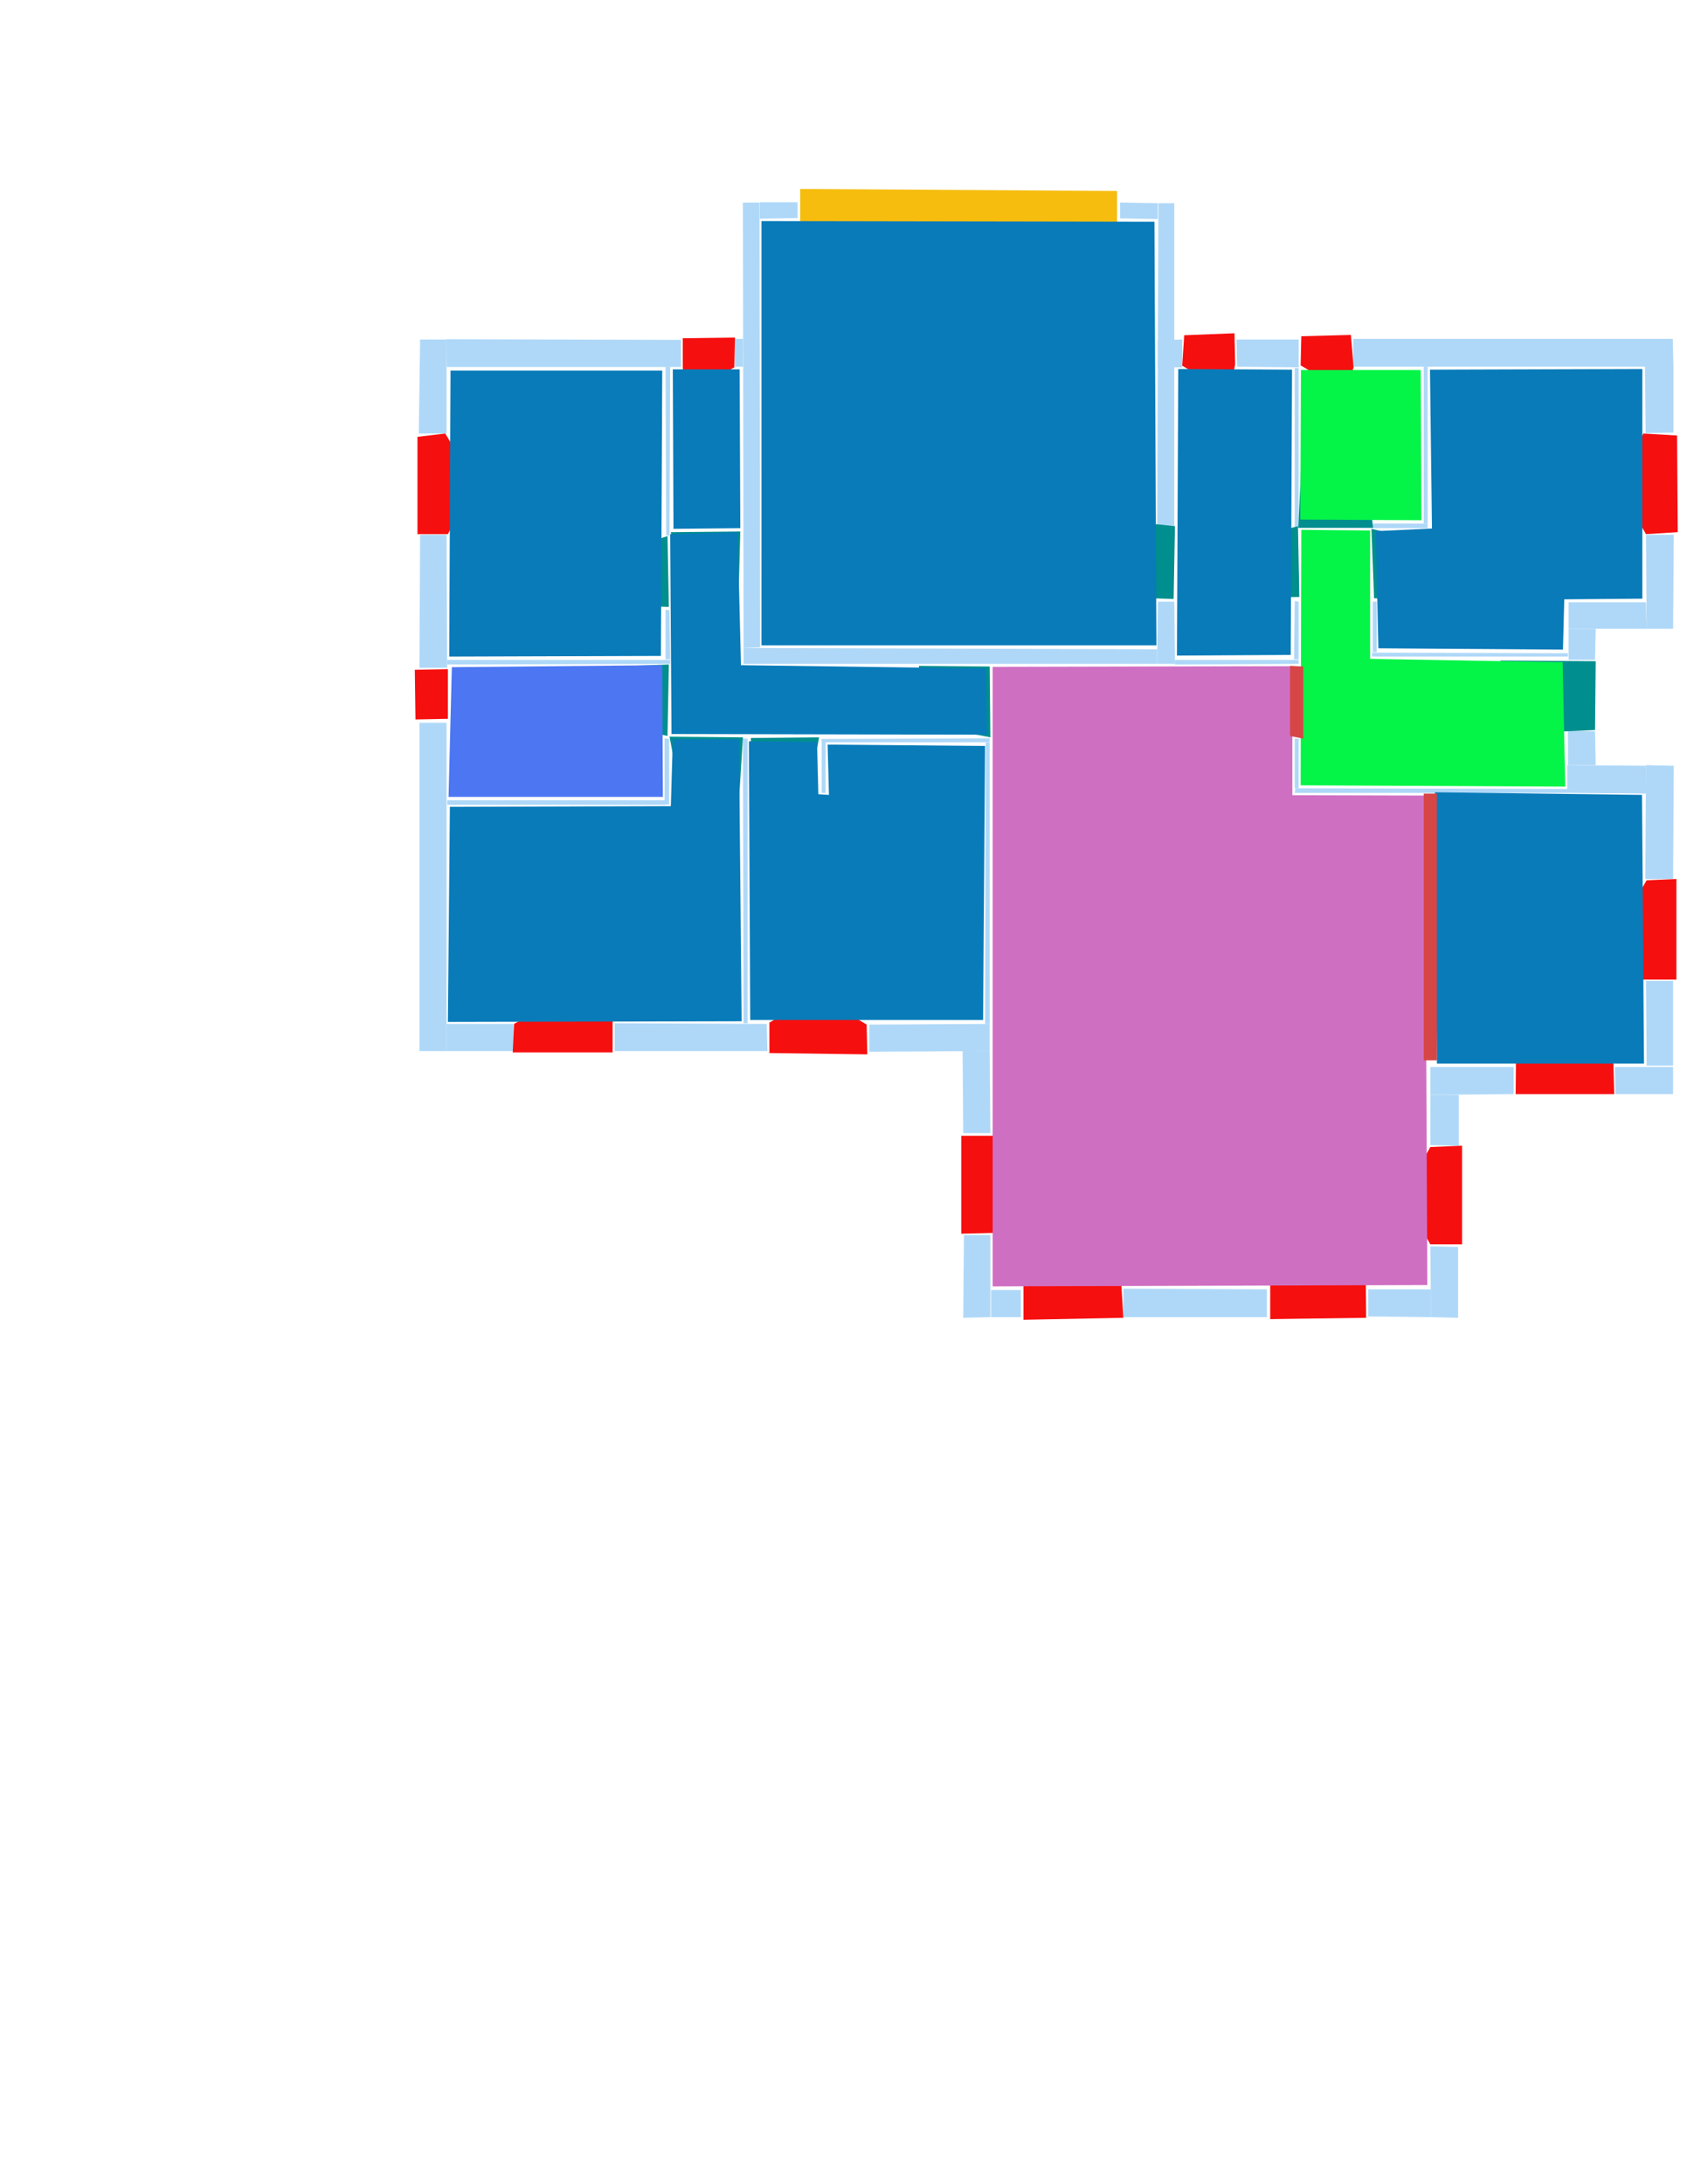 <ns0:svg xmlns:ns0="http://www.w3.org/2000/svg" version="1.1" width="2550" height="3300">
<ns0:width>3508</ns0:width>
<ns0:height>2480</ns0:height>
<ns0:nclasslabel>50</ns0:nclasslabel>
<ns0:nclassappear>6</ns0:nclassappear>
<ns0:class>Bidet-1</ns0:class>
<ns0:class>Bidet-2</ns0:class>
<ns0:class>Bidet-3</ns0:class>
<ns0:class>Bidet-4</ns0:class>
<ns0:class>Door</ns0:class>
<ns0:class>Door-1</ns0:class>
<ns0:class>Door-23</ns0:class>
<ns0:class>Oven-1</ns0:class>
<ns0:class>Oven-2</ns0:class>
<ns0:class>Oven-3</ns0:class>
<ns0:class>Oven-4</ns0:class>
<ns0:class>Parking</ns0:class>
<ns0:class>Roof</ns0:class>
<ns0:class>Room</ns0:class>
<ns0:class>Separation</ns0:class>
<ns0:class>Sink-1</ns0:class>
<ns0:class>Sink-11</ns0:class>
<ns0:class>Sink-12</ns0:class>
<ns0:class>Sink-13</ns0:class>
<ns0:class>Sink-14</ns0:class>
<ns0:class>Sink-2</ns0:class>
<ns0:class>Sink-3</ns0:class>
<ns0:class>Sink-4</ns0:class>
<ns0:class>Sink-5</ns0:class>
<ns0:class>Sink-6</ns0:class>
<ns0:class>Sofa-1</ns0:class>
<ns0:class>Sofa-3</ns0:class>
<ns0:class>Sofa-4</ns0:class>
<ns0:class>Sofa-5</ns0:class>
<ns0:class>Sofa-6</ns0:class>
<ns0:class>Sofa-7</ns0:class>
<ns0:class>Sofa-8</ns0:class>
<ns0:class>Sofa-9</ns0:class>
<ns0:class>Stairs-1</ns0:class>
<ns0:class>Table-1</ns0:class>
<ns0:class>Table-2</ns0:class>
<ns0:class>Table-3</ns0:class>
<ns0:class>Table-4</ns0:class>
<ns0:class>Table-5</ns0:class>
<ns0:class>Table-6</ns0:class>
<ns0:class>Table-7</ns0:class>
<ns0:class>Text</ns0:class>
<ns0:class>Tub-1</ns0:class>
<ns0:class>Tub-3</ns0:class>
<ns0:class>TV-1</ns0:class>
<ns0:class>TV-2</ns0:class>
<ns0:class>Wall</ns0:class>
<ns0:class>Wall-1</ns0:class>
<ns0:class>Wallieee</ns0:class>
<ns0:class>Window</ns0:class>
<ns0:polygon class="Wall" fill="#AFD8F8" id="0" transcription="" points="1698,1947 1698,1990 1915,1990 1915,1948 " />
<ns0:polygon class="Wall" fill="#AFD8F8" id="1" transcription="" points="2068,1948 2068,1989 2163,1990 2163,1948 " />
<ns0:polygon class="Wall" fill="#AFD8F8" id="2" transcription="" points="2162,1883 2204,1884 2204,1991 2163,1990 " />
<ns0:polygon class="Wall" fill="#AFD8F8" id="3" transcription="" points="2205,1731 2162,1730 2162,1654 2205,1654 " />
<ns0:polygon class="Wall" fill="#AFD8F8" id="4" transcription="" points="2288,1612 2288,1653 2162,1654 2162,1612 " />
<ns0:polygon class="Wall" fill="#AFD8F8" id="5" transcription="" points="2075,909 2075,985 2081,985 2081,909 " />
<ns0:polygon class="Wall" fill="#AFD8F8" id="6" transcription="" points="2371,997 2411,997 2412,950 2371,950 " />
<ns0:polygon class="Wall" fill="#AFD8F8" id="7" transcription="" points="2488,910 2371,910 2371,950 2489,950 " />
<ns0:polygon class="Wall" fill="#AFD8F8" id="8" transcription="" points="2529,950 2489,950 2488,808 2530,808 " />
<ns0:polygon class="Wall" fill="#AFD8F8" id="9" transcription="" points="2487.5,654.5 2529.5,653.5 2529.5,553.5 2486.5,553.5 " />
<ns0:polygon class="Wall" fill="#AFD8F8" id="10" transcription="" points="2045.5,512 2045.5,554 2529.5,554 2528.5,512 " />
<ns0:polygon class="Wall" fill="#AFD8F8" id="11" transcription="" points="2370,987 2370,992 2074,992 2074,986 " />
<ns0:polygon class="Wall" fill="#AFD8F8" id="12" transcription="" points="2370,1104 2411,1105 2412,1156 2370,1156 " />
<ns0:polygon class="Wall" fill="#AFD8F8" id="13" transcription="" points="1957,1116 1957,1191 1963,1191 1963,1116 " />
<ns0:polygon class="Wall" fill="#AFD8F8" id="14" transcription="" points="2488,1482 2489,1610 2529,1610 2529,1482 " />
<ns0:polygon class="Wall" fill="#AFD8F8" id="15" transcription="" points="2441,1612 2442,1653 2529,1653 2529,1612 " />
<ns0:polygon class="Wall" fill="#AFD8F8" id="16" transcription="" points="2370,1192 2370,1198 1957,1198 1958,1191 " />
<ns0:polygon class="Wall" fill="#AFD8F8" id="17" transcription="" points="2488,1199 2488,1157 2369,1156 2369,1198 " />
<ns0:polygon class="Wall" fill="#AFD8F8" id="18" transcription="" points="2530,1157 2488,1156 2487,1328 2529,1328 " />
<ns0:polygon class="Wall" fill="#AFD8F8" id="19" transcription="" points="1693,330 1693,306 1750,307 1750,331 " />
<ns0:polygon class="Wall" fill="#AFD8F8" id="20" transcription="" points="1205.5,329.5 1205.5,305.5 1148.5,305.5 1148.5,330.5 " />
<ns0:polygon class="Wall" fill="#AFD8F8" id="21" transcription="" points="1123,306 1148,306 1149,978 1124,979 " />
<ns0:polygon class="Wall" fill="#AFD8F8" id="22" transcription="" points="1111,512 1111,554 1123,554 1123,512 " />
<ns0:polygon class="Wall" fill="#AFD8F8" id="23" transcription="" points="1029.5,513.5 1029.5,554.5 675.5,554.5 674.5,512.5 " />
<ns0:polygon class="Wall" fill="#AFD8F8" id="24" transcription="" points="675,655 633,655 635,513 675,513 " />
<ns0:polygon class="Wall" fill="#AFD8F8" id="25" transcription="" points="1124,1003 1124,979 1749,981 1749,1003 " />
<ns0:polygon class="Wall" fill="#AFD8F8" id="26" transcription="" points="1006,554 1013,554 1012,809 1007,809 " />
<ns0:polygon class="Wall" fill="#AFD8F8" id="27" transcription="" points="1006,921 1012,922 1013,996 1006,996 " />
<ns0:polygon class="Wall" fill="#AFD8F8" id="28" transcription="" points="1013,997 1013,1003 676,1004 676,997 " />
<ns0:polygon class="Wall" fill="#AFD8F8" id="29" transcription="" points="929,1546 929,1588 1160,1588 1159,1547 " />
<ns0:polygon class="Wall" fill="#AFD8F8" id="30" transcription="" points="675,1547 675,1588 776,1588 776,1547 " />
<ns0:polygon class="Wall" fill="#AFD8F8" id="31" transcription="" points="1775,307 1751,307 1749,797 1775,797 " />
<ns0:polygon class="Wall" fill="#AFD8F8" id="32" transcription="" points="1787,513 1787,555 1750,555 1750,514 " />
<ns0:polygon class="Wall" fill="#AFD8F8" id="33" transcription="" points="1869,513 1870,554 1963,555 1963,513 " />
<ns0:polygon class="Wall" fill="#AFD8F8" id="34" transcription="" points="1957,797 1957,556 1963,556 1963,797 " />
<ns0:polygon class="Wall" fill="#AFD8F8" id="35" transcription="" points="1775,909 1750,909 1749,1003 1776,1003 " />
<ns0:polygon class="Wall" fill="#AFD8F8" id="36" transcription="" points="1957,908 1956,996 1963,996 1963,909 " />
<ns0:polygon class="Wall" fill="#AFD8F8" id="37" transcription="" points="1776,997 1776,1004 1963,1003 1963,997 " />
<ns0:polygon class="Wall" fill="#AFD8F8" id="38" transcription="" points="1498,1949 1498,1990 1543,1990 1543,1949 " />
<ns0:polygon class="Wall" fill="#AFD8F8" id="39" transcription="" points="1456,1991 1497,1990 1497,1866 1457,1866 " />
<ns0:polygon class="Wall" fill="#AFD8F8" id="40" transcription="" points="1497,1712 1456,1712 1455,1588 1496,1588 " />
<ns0:polygon class="Wall" fill="#AFD8F8" id="41" transcription="" points="1314,1548 1314,1589 1496,1588 1496,1547 " />
<ns0:polygon class="Wall" fill="#AFD8F8" id="42" transcription="" points="1496,1547 1489,1547 1490,1122 1496,1122 " />
<ns0:polygon class="Wall" fill="#AFD8F8" id="43" transcription="" points="1242,1116.5 1242,1121.5 1496,1121.5 1496,1115.5 " />
<ns0:polygon class="Wall" fill="#AFD8F8" id="44" transcription="" points="1242,1198 1248,1198 1248,1117 1242,1117 " />
<ns0:polygon class="Wall" fill="#AFD8F8" id="45" transcription="" points="635,808 675,808 676,1009 634,1009 " />
<ns0:polygon class="Wall" fill="#AFD8F8" id="46" transcription="" points="676,1209 676,1216 1006,1216 1006,1209 " />
<ns0:polygon class="Wall" fill="#AFD8F8" id="47" transcription="" points="1004.5,1115.5 1004.5,1215.5 1011.5,1215.5 1011.5,1116.5 " />
<ns0:polygon class="Wall" fill="#AFD8F8" id="48" transcription="" points="1124,1546 1130,1546 1130,1116 1123,1116 " />
<ns0:polygon class="Wall" fill="#AFD8F8" id="49" transcription="" points="634,1588 675,1588 675,1476 675,1092 634,1092 " />
<ns0:polygon class="Wall" fill="#AFD8F8" id="50" transcription="" points="2152,554 2158,554 2158,791 2152,791 " />
<ns0:polygon class="Wall" fill="#AFD8F8" id="51" transcription="" points="2075,791 2075,798 2158,798 2158,791 " />
<ns0:polygon class="Parking" fill="#F6BD0F" id="52" transcription="" points="1209.5,285.5 1209.5,344.5 1688.5,343.5 1688.5,288.5 " />
<ns0:polygon class="Window" fill="#f60f0f" id="53" transcription="" points="1044,591 1110,555 1111,510 1032,511 1032,555 1034,572 " />
<ns0:polygon class="Window" fill="#f60f0f" id="54" transcription="" points="712,740 677,807 631,807 631,660 673,655 713,721 699,732 " />
<ns0:polygon class="Window" fill="#f60f0f" id="55" transcription="" points="627,1012 677,1011 677,1086 628,1087 " />
<ns0:polygon class="Window" fill="#f60f0f" id="56" transcription="" points="844,1510 777,1547 775,1590 926,1590 926,1543 862,1510 852,1523 " />
<ns0:polygon class="Window" fill="#f60f0f" id="57" transcription="" points="1245,1509 1310,1548 1311,1593 1163,1591 1163,1545 1225,1509 1235,1524 " />
<ns0:polygon class="Window" fill="#f60f0f" id="58" transcription="" points="1568,1716 1453,1716 1453,1864 1568,1861 1564,1818 1531,1789 1561,1763 " />
<ns0:polygon class="Window" fill="#f60f0f" id="59" transcription="" points="1691,1874 1698,1991 1547,1994 1547,1873 1600,1889 1622,1921 1641,1886 " />
<ns0:polygon class="Window" fill="#f60f0f" id="60" transcription="" points="2064,1875 2065,1991 1920,1993 1920,1876 1973,1889 1991,1923 2014,1888 " />
<ns0:polygon class="Window" fill="#f60f0f" id="61" transcription="" points="2127,1817 2162,1880 2210,1880 2210,1731 2162,1733 2127,1796 2139,1805 " />
<ns0:polygon class="Window" fill="#f60f0f" id="62" transcription="" points="2292,1540 2291,1653 2440,1653 2437,1539 2386,1548 2365,1586 2333,1544 " />
<ns0:polygon class="Window" fill="#f60f0f" id="63" transcription="" points="2451,1414 2484,1480 2534,1480 2534,1328 2489,1330 2451,1395 2463,1404 " />
<ns0:polygon class="Door" fill="#008E8E" id="64" transcription="" points="2268,998 2412,999 2411,1103 2365,1105 2304,1085 2273,1047 " />
<ns0:polygon class="Window" fill="#f60f0f" id="65" transcription="" points="2450,741 2488,807 2536,804 2535,658 2484,655 2451,722 2464,731 " />
<ns0:polygon class="Window" fill="#f60f0f" id="66" transcription="" points="2032,591 1966,552 1967,508 2042,506 2046,555 2040,575 " />
<ns0:polygon class="Window" fill="#f60f0f" id="67" transcription="" points="1853,591.5 1787,552.5 1790,506.5 1866,503.5 1867,550.5 1863,570.5 " />
<ns0:polygon class="Door" fill="#008E8E" id="68" transcription="" points="1649,901 1774,905 1776,795 1748,792 1697,810 1658,854 " />
<ns0:polygon class="Door" fill="#008E8E" id="69" transcription="" points="1856,903 1964,902 1962,795 1898,811 1863,857 " />
<ns0:polygon class="Door" fill="#008E8E" id="70" transcription="" points="2182,904 2077,904 2073,799 2145,816 2180,868 " />
<ns0:polygon class="Door" fill="#008E8E" id="71" transcription="" points="1967.5,689.5 1962.5,797.5 2075.5,797.5 2069.5,746.5 2028.5,704.5 " />
<ns0:polygon class="Door" fill="#008E8E" id="72" transcription="" points="1389,1006 1496,1007 1497,1114 1430,1101 1394,1059 " />
<ns0:polygon class="Door" fill="#008E8E" id="73" transcription="" points="1135,1225 1135,1115 1238,1114 1228,1174 1181,1216 " />
<ns0:polygon class="Door" fill="#008E8E" id="74" transcription="" points="1116,1225 1123,1114 1012,1113 1024,1176 1054,1205 " />
<ns0:polygon class="Door" fill="#008E8E" id="75" transcription="" points="901,1008 1011,1004 1009,1112 951,1098 909,1054 " />
<ns0:polygon class="Door" fill="#008E8E" id="76" transcription="" points="906,913 1011,917 1009,810 946,830 919,861 " />
<ns0:polygon class="Door" fill="#008E8E" id="77" transcription="" points="1116,913 1119,803 1014,804 1025,863 1062,897 " />
<ns0:polygon class="Room" fill="#097bb9" id="78" transcription="" points="1151,334 1151,975 1748,975 1745,335 " />
<ns0:polygon class="Room" fill="#097bb9" id="79" transcription="" points="1017,558 1018,799 1119,798 1118,558 " />
<ns0:polygon class="Room" fill="#097bb9" id="80" transcription="" points="681,560 679,992 999,991 1001,560 " />
<ns0:polygon class="kitchen" fill="#4c76f2" id="81" transcription="" points="683,1008 678,1204 1002,1204 1001,1005 " />
<ns0:polygon class="Room" fill="#097bb9" id="82" transcription="" points="1015,1109 1492,1110 1490,1010 1120,1005 1115,804 1013,807 " />
<ns0:polygon class="Room" fill="#097bb9" id="83" transcription="" points="680,1219 677,1544 1121,1543 1117,1117 1017,1117 1014,1218 " />
<ns0:polygon class="Room" fill="#097bb9" id="84" transcription="" points="1489,1127 1486,1541 1134,1541 1132,1120 1235,1121 1237,1200 1253,1201 1251,1125 " />
<ns0:polygon class="Room" fill="#097bb9" id="85" transcription="" points="1953,558.5 1951,989.5 1779,990.5 1781,557.5 " />
<ns0:polygon class="livingRoom" fill="#04f448" id="86" transcription="" points="2147.5,559 2148.5,786 1965.5,785 1966.5,559 " />
<ns0:polygon class="Room" fill="#097bb9" id="87" transcription="" points="2161.5,558.5 2164.5,798.5 2079.5,802.5 2083.5,979.5 2362.5,981.5 2364.5,905.5 2482.5,904.5 2482.5,557.5 " />
<ns0:polygon class="livingRoom" fill="#04f448" id="88" transcription="" points="1967,800.5 1966,1186.5 2366,1188.5 2362,1000.5 2071,995.5 2071,801.5 " />
<ns0:polygon class="Room" fill="#097bb9" id="89" transcription="" points="2169,1197 2172,1607 2485,1607 2482,1201 " />
<ns0:polygon class="bathRoom" fill="#cf6fc2" id="90" transcription="" points="1500.5,1007.5 1500.5,1943.5 2157.5,1941.5 2154,1202 1953.5,1201.5 1953.5,1006.5 " />
<ns0:polygon class="Separation" fill="#D64646" id="91" transcription="" points="1950,1006 1970,1007 1970,1116 1950,1112 " />
<ns0:polygon class="Separation" fill="#D64646" id="92" transcription="" points="2152,1199 2172,1199 2172,1602 2152,1602 " />
<ns0:relation type="incident" objects="24,23" />
<ns0:relation type="incident" objects="23,53" />
<ns0:relation type="incident" objects="53,22" />
<ns0:relation type="incident" objects="22,21" />
<ns0:relation type="incident" objects="21,20" />
<ns0:relation type="incident" objects="20,52" />
<ns0:relation type="incident" objects="52,19" />
<ns0:relation type="incident" objects="19,31" />
<ns0:relation type="incident" objects="31,32" />
<ns0:relation type="incident" objects="32,67" />
<ns0:relation type="incident" objects="67,33" />
<ns0:relation type="incident" objects="33,66" />
<ns0:relation type="incident" objects="66,10" />
<ns0:relation type="incident" objects="10,9" />
<ns0:relation type="incident" objects="9,65" />
<ns0:relation type="incident" objects="65,8" />
<ns0:relation type="incident" objects="8,7" />
<ns0:relation type="incident" objects="7,6" />
<ns0:relation type="incident" objects="6,64" />
<ns0:relation type="incident" objects="64,12" />
<ns0:relation type="incident" objects="12,17" />
<ns0:relation type="incident" objects="17,18" />
<ns0:relation type="incident" objects="18,63" />
<ns0:relation type="incident" objects="63,14" />
<ns0:relation type="incident" objects="14,15" />
<ns0:relation type="incident" objects="15,62" />
<ns0:relation type="incident" objects="62,4" />
<ns0:relation type="incident" objects="4,3" />
<ns0:relation type="incident" objects="3,61" />
<ns0:relation type="incident" objects="61,2" />
<ns0:relation type="incident" objects="2,1" />
<ns0:relation type="incident" objects="1,60" />
<ns0:relation type="incident" objects="60,0" />
<ns0:relation type="incident" objects="0,59" />
<ns0:relation type="incident" objects="59,38" />
<ns0:relation type="incident" objects="38,39" />
<ns0:relation type="incident" objects="39,58" />
<ns0:relation type="incident" objects="58,40" />
<ns0:relation type="incident" objects="40,41" />
<ns0:relation type="incident" objects="41,57" />
<ns0:relation type="incident" objects="57,29" />
<ns0:relation type="incident" objects="29,56" />
<ns0:relation type="incident" objects="56,30" />
<ns0:relation type="incident" objects="30,49" />
<ns0:relation type="incident" objects="49,55" />
<ns0:relation type="incident" objects="55,45" />
<ns0:relation type="incident" objects="45,54" />
<ns0:relation type="incident" objects="54,24" />
<ns0:relation type="incident" objects="45,28" />
<ns0:relation type="incident" objects="28,27" />
<ns0:relation type="incident" objects="27,76" />
<ns0:relation type="incident" objects="76,26" />
<ns0:relation type="incident" objects="26,23" />
<ns0:relation type="incident" objects="21,25" />
<ns0:relation type="incident" objects="25,35" />
<ns0:relation type="incident" objects="35,68" />
<ns0:relation type="incident" objects="68,31" />
<ns0:relation type="incident" objects="35,37" />
<ns0:relation type="incident" objects="37,36" />
<ns0:relation type="incident" objects="36,69" />
<ns0:relation type="incident" objects="69,34" />
<ns0:relation type="incident" objects="34,71" />
<ns0:relation type="incident" objects="71,51" />
<ns0:relation type="incident" objects="51,50" />
<ns0:relation type="incident" objects="50,10" />
<ns0:relation type="incident" objects="6,11" />
<ns0:relation type="incident" objects="11,5" />
<ns0:relation type="incident" objects="5,70" />
<ns0:relation type="incident" objects="70,51" />
<ns0:relation type="incident" objects="17,16" />
<ns0:relation type="incident" objects="16,13" />
<ns0:relation type="incident" objects="49,46" />
<ns0:relation type="incident" objects="46,47" />
<ns0:relation type="incident" objects="47,75" />
<ns0:relation type="incident" objects="75,28" />
<ns0:relation type="incident" objects="47,74" />
<ns0:relation type="incident" objects="74,48" />
<ns0:relation type="incident" objects="48,29" />
<ns0:relation type="incident" objects="48,73" />
<ns0:relation type="incident" objects="73,44" />
<ns0:relation type="incident" objects="44,43" />
<ns0:relation type="incident" objects="43,73" />
<ns0:relation type="incident" objects="43,72" />
<ns0:relation type="incident" objects="72,25" />
<ns0:relation type="incident" objects="43,42" />
<ns0:relation type="incident" objects="42,41" />
<ns0:relation type="incident" objects="26,77" />
<ns0:relation type="incident" objects="77,21" />
<ns0:relation type="access" objects="80,76,82" />
<ns0:relation type="access" objects="79,77,82" />
<ns0:relation type="access" objects="82,72,90" />
<ns0:relation type="access" objects="82,73,84" />
<ns0:relation type="access" objects="82,74,83" />
<ns0:relation type="access" objects="82,75,81" />
<ns0:relation type="access" objects="88,70,87" />
<ns0:relation type="access" objects="88,71,86" />
<ns0:relation type="access" objects="88,69,85" />
<ns0:relation type="access" objects="85,68,78" />
<ns0:relation type="neighbour" objects="80,79" />
<ns0:relation type="neighbour" objects="80,82" />
<ns0:relation type="neighbour" objects="80,81" />
<ns0:relation type="neighbour" objects="79,78" />
<ns0:relation type="neighbour" objects="79,82" />
<ns0:relation type="neighbour" objects="81,83" />
<ns0:relation type="neighbour" objects="81,82" />
<ns0:relation type="neighbour" objects="82,84" />
<ns0:relation type="neighbour" objects="84,83" />
<ns0:relation type="neighbour" objects="82,78" />
<ns0:relation type="neighbour" objects="78,85" />
<ns0:relation type="neighbour" objects="78,90" />
<ns0:relation type="neighbour" objects="82,90" />
<ns0:relation type="neighbour" objects="84,90" />
<ns0:relation type="neighbour" objects="90,89" />
<ns0:relation type="neighbour" objects="90,88" />
<ns0:relation type="neighbour" objects="90,85" />
<ns0:relation type="neighbour" objects="85,88" />
<ns0:relation type="neighbour" objects="85,86" />
<ns0:relation type="neighbour" objects="86,88" />
<ns0:relation type="neighbour" objects="86,87" />
<ns0:relation type="neighbour" objects="87,88" />
<ns0:relation type="neighbour" objects="88,89" />
<ns0:relation type="access" objects="88,91,90" />
<ns0:relation type="access" objects="88,64,88" />
<ns0:relation type="outerP" objects="23,53,22,21,20,52,19,31,32,67,33,66,10,9,65,8,7,6,64,12,17,18,63,14,15,62,4,3,61,2,1,60,0,59,38,39,58,40,41,57,29,56,30,49,55,45,54,24" />
<ns0:relation type="surround" objects="23,26,76,27,28,45,54,24,23,80" />
<ns0:relation type="surround" objects="23,53,22,21,77,26,23,79" />
<ns0:relation type="surround" objects="28,75,47,46,49,55,28,81" />
<ns0:relation type="surround" objects="46,47,74,48,29,56,30,49,46,83" />
<ns0:relation type="surround" objects="73,43,42,41,57,29,48,73,84" />
<ns0:relation type="surround" objects="77,21,25,72,43,73,48,74,47,75,27,76,26,77,82" />
<ns0:relation type="surround" objects="20,52,19,31,68,35,25,21,20,78" />
<ns0:relation type="surround" objects="32,67,33,34,69,36,37,35,68,31,32,85" />
<ns0:relation type="surround" objects="10,9,65,8,7,6,11,5,70,51,50,10,87" />
<ns0:relation type="surround" objects="71,51,70,5,11,64,12,17,16,13,91,36,69,34,71,88" />
<ns0:relation type="surround" objects="16,17,18,63,14,15,62,4,92,16,89" />
<ns0:relation type="surround" objects="25,37,91,13,16,92,4,3,61,2,1,60,0,59,38,39,58,40,42,72,25,90" />
<ns0:relation type="surround" objects="34,66,10,50,51,71,34,86" />
<ns0:relation type="access" objects="90,92,89" />
</ns0:svg>